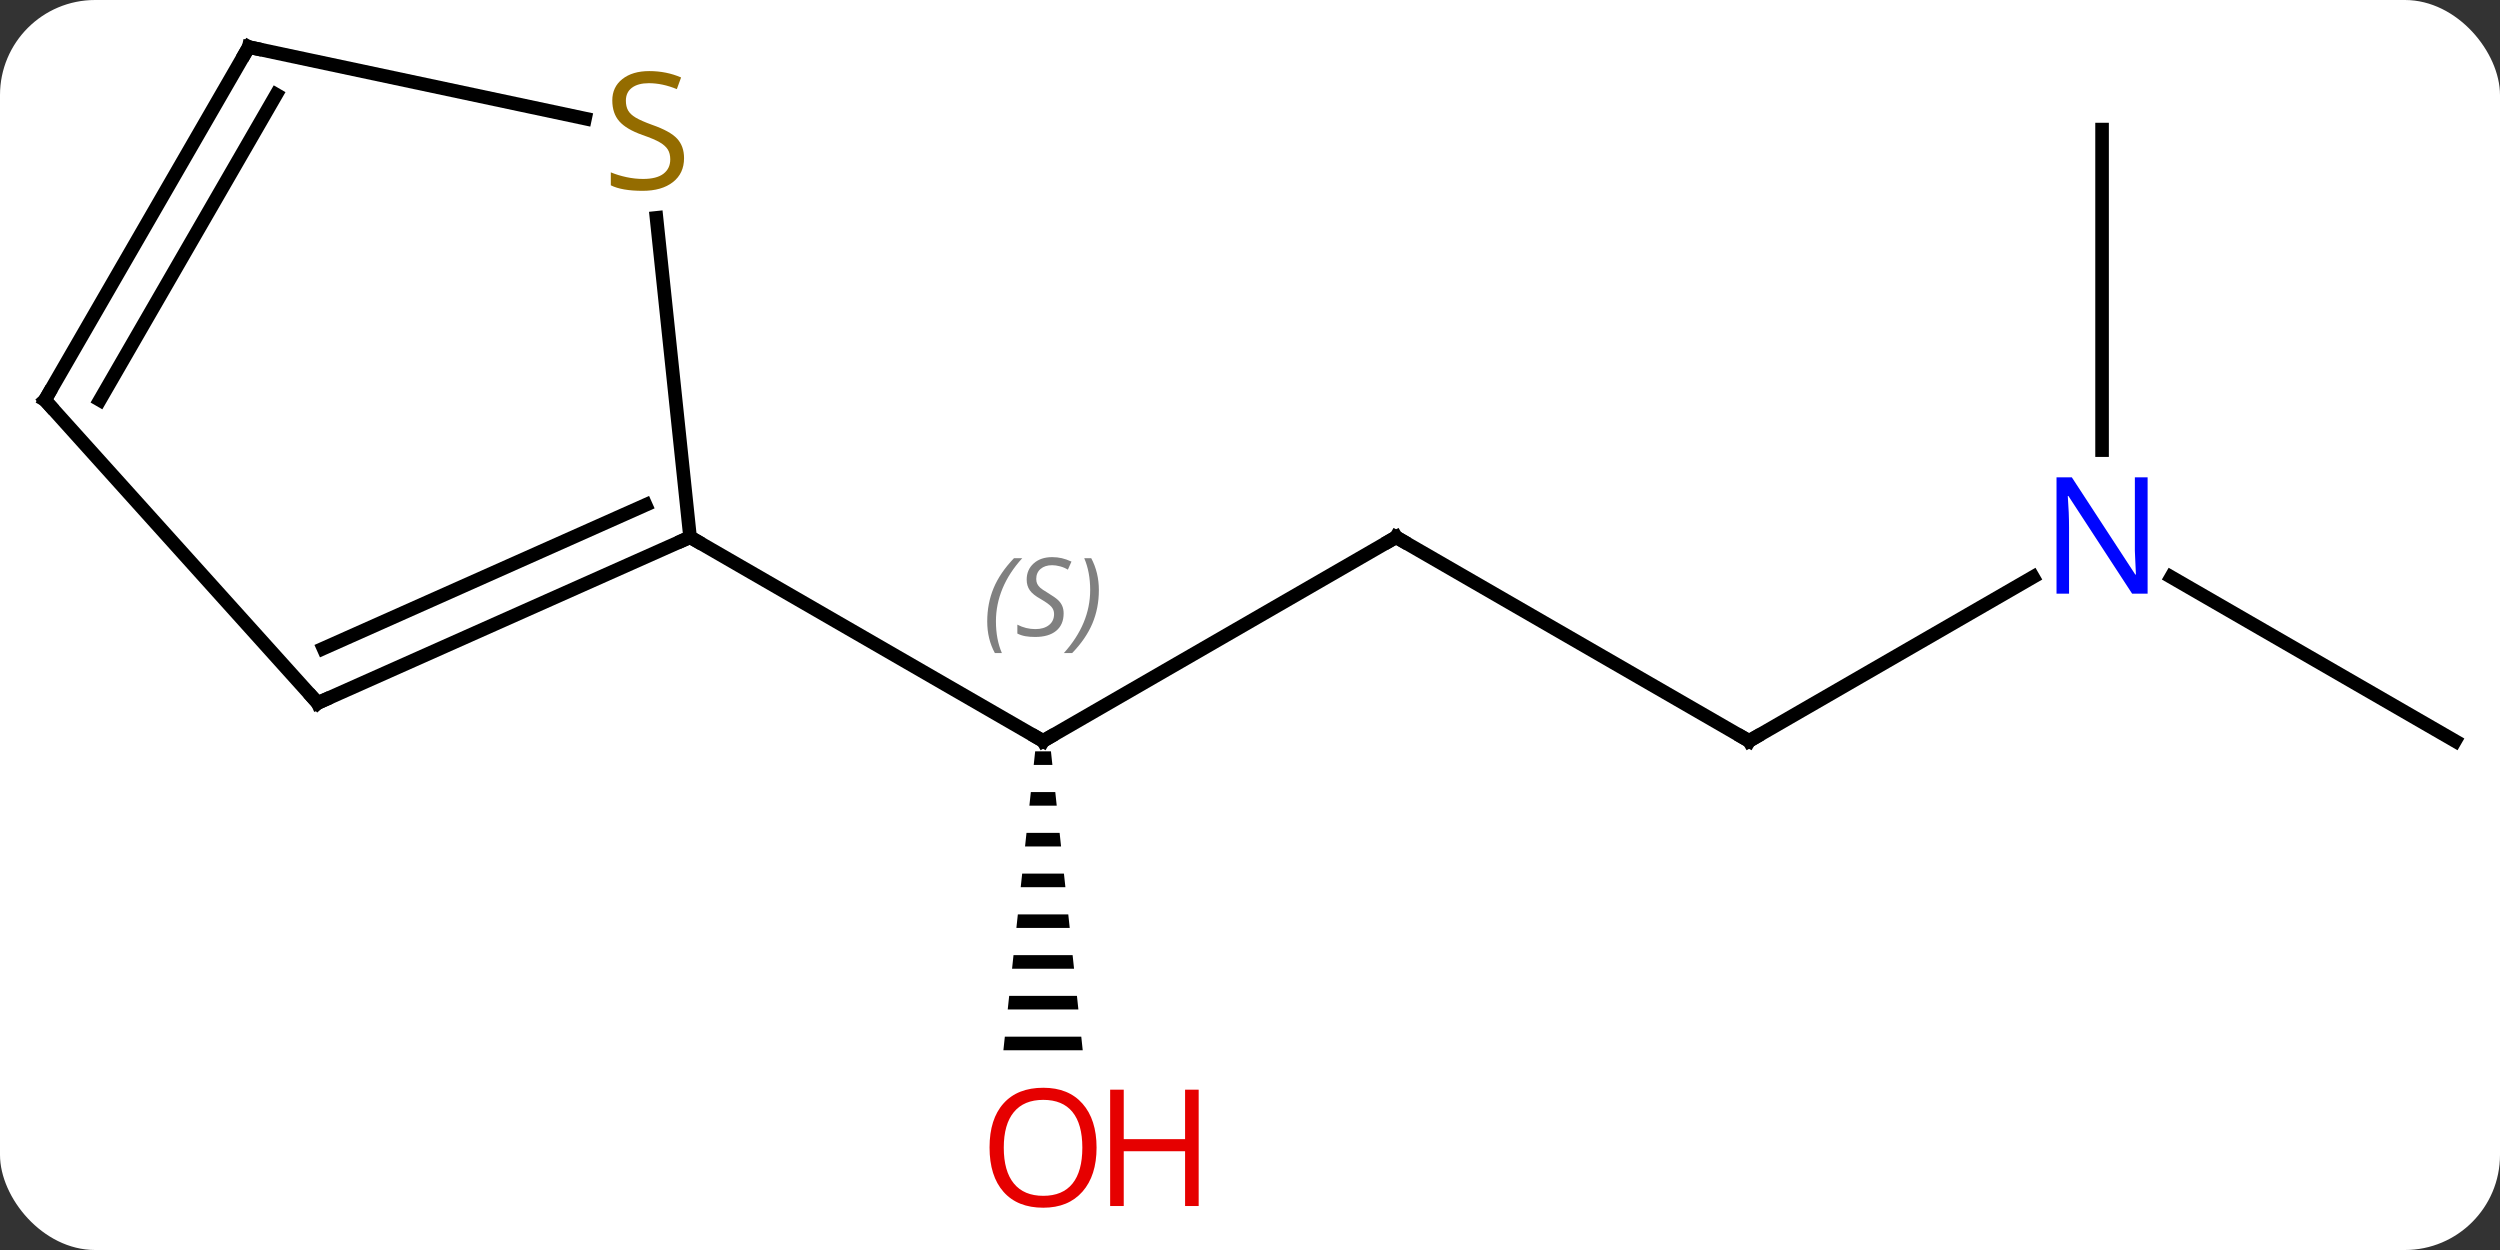 <svg width="184" viewBox="0 0 184 92" style="fill-opacity:1; color-rendering:auto; color-interpolation:auto; text-rendering:auto; stroke:black; stroke-linecap:square; stroke-miterlimit:10; shape-rendering:auto; stroke-opacity:1; fill:black; stroke-dasharray:none; font-weight:normal; stroke-width:1; font-family:'Open Sans'; font-style:normal; stroke-linejoin:miter; font-size:12; stroke-dashoffset:0; image-rendering:auto;" height="92" class="cas-substance-image" xmlns:xlink="http://www.w3.org/1999/xlink" xmlns="http://www.w3.org/2000/svg"><rect x="0" y="0" width="184" height="92" fill="#333333" stroke="none"/><svg class="cas-substance-single-component"><rect y="0" x="0" width="184" stroke="none" ry="7" rx="7" height="92" fill="white" class="cas-substance-group"/><svg y="0" x="0" width="184" viewBox="0 0 184 92" style="fill:black;" height="92" class="cas-substance-single-component-image"><svg><g><g transform="translate(92,44)" style="text-rendering:geometricPrecision; color-rendering:optimizeQuality; color-interpolation:linearRGB; stroke-linecap:butt; image-rendering:optimizeQuality;"><line y2="-4.464" y1="10.536" x2="10.749" x1="-15.231" style="fill:none;"/><path style="stroke:none;" d="M-15.812 11.298 L-15.918 12.298 L-14.544 12.298 L-14.65 11.298 ZM-16.131 14.298 L-16.237 15.298 L-14.225 15.298 L-14.331 14.298 ZM-16.45 17.298 L-16.556 18.298 L-13.906 18.298 L-14.012 17.298 ZM-16.768 20.298 L-16.875 21.298 L-13.587 21.298 L-13.694 20.298 ZM-17.087 23.298 L-17.194 24.298 L-13.268 24.298 L-13.375 23.298 ZM-17.406 26.298 L-17.512 27.298 L-12.95 27.298 L-13.056 26.298 ZM-17.725 29.298 L-17.831 30.298 L-12.631 30.298 L-12.737 29.298 ZM-18.044 32.298 L-18.15 33.298 L-12.312 33.298 L-12.418 32.298 Z"/><line y2="-4.464" y1="10.536" x2="-41.211" x1="-15.231" style="fill:none;"/><line y2="10.536" y1="-4.464" x2="36.732" x1="10.749" style="fill:none;"/><line y2="-1.529" y1="10.536" x2="57.628" x1="36.732" style="fill:none;"/><line y2="10.536" y1="-1.529" x2="88.692" x1="67.796" style="fill:none;"/><line y2="-34.464" y1="-10.87" x2="62.712" x1="62.712" style="fill:none;"/><line y2="7.74" y1="-4.464" x2="-68.619" x1="-41.211" style="fill:none;"/><line y2="3.721" y1="-6.839" x2="-68.197" x1="-44.481" style="fill:none;"/><line y2="-27.966" y1="-4.464" x2="-43.683" x1="-41.211" style="fill:none;"/><line y2="-14.556" y1="7.74" x2="-88.692" x1="-68.619" style="fill:none;"/><line y2="-40.536" y1="-35.275" x2="-73.692" x1="-48.939" style="fill:none;"/><line y2="-40.536" y1="-14.556" x2="-73.692" x1="-88.692" style="fill:none;"/><line y2="-37.036" y1="-14.556" x2="-71.671" x1="-84.651" style="fill:none;"/><path style="fill:none; stroke-miterlimit:5;" d="M-14.798 10.286 L-15.231 10.536 L-15.664 10.286"/></g><g transform="translate(92,44)" style="stroke-linecap:butt; font-size:8.4px; fill:gray; text-rendering:geometricPrecision; image-rendering:optimizeQuality; color-rendering:optimizeQuality; font-family:'Open Sans'; font-style:italic; stroke:gray; color-interpolation:linearRGB; stroke-miterlimit:5;"><path style="stroke:none;" d="M-19.34 1.739 Q-19.34 0.411 -18.871 -0.714 Q-18.402 -1.839 -17.371 -2.917 L-16.761 -2.917 Q-17.73 -1.855 -18.215 -0.683 Q-18.699 0.489 -18.699 1.724 Q-18.699 3.052 -18.261 4.067 L-18.777 4.067 Q-19.34 3.036 -19.34 1.739 ZM-13.717 1.145 Q-13.717 1.974 -14.264 2.427 Q-14.811 2.88 -15.811 2.88 Q-16.217 2.88 -16.529 2.825 Q-16.842 2.77 -17.123 2.63 L-17.123 1.974 Q-16.498 2.302 -15.795 2.302 Q-15.17 2.302 -14.795 2.005 Q-14.42 1.708 -14.42 1.192 Q-14.42 0.88 -14.623 0.653 Q-14.826 0.427 -15.389 0.099 Q-15.983 -0.23 -16.209 -0.558 Q-16.436 -0.886 -16.436 -1.339 Q-16.436 -2.073 -15.92 -2.534 Q-15.405 -2.995 -14.561 -2.995 Q-14.186 -2.995 -13.85 -2.917 Q-13.514 -2.839 -13.139 -2.667 L-13.405 -2.073 Q-13.655 -2.23 -13.975 -2.316 Q-14.295 -2.401 -14.561 -2.401 Q-15.092 -2.401 -15.412 -2.128 Q-15.733 -1.855 -15.733 -1.386 Q-15.733 -1.183 -15.662 -1.034 Q-15.592 -0.886 -15.451 -0.753 Q-15.311 -0.62 -14.889 -0.37 Q-14.326 -0.026 -14.123 0.169 Q-13.92 0.364 -13.819 0.599 Q-13.717 0.833 -13.717 1.145 ZM-11.123 -0.573 Q-11.123 0.755 -11.599 1.888 Q-12.076 3.02 -13.091 4.067 L-13.701 4.067 Q-11.763 1.911 -11.763 -0.573 Q-11.763 -1.901 -12.201 -2.917 L-11.685 -2.917 Q-11.123 -1.855 -11.123 -0.573 Z"/><path style="fill:none; stroke:black;" d="M10.316 -4.214 L10.749 -4.464 L11.182 -4.214"/></g><g transform="translate(92,44)" style="stroke-linecap:butt; fill:rgb(230,0,0); text-rendering:geometricPrecision; color-rendering:optimizeQuality; image-rendering:optimizeQuality; font-family:'Open Sans'; stroke:rgb(230,0,0); color-interpolation:linearRGB; stroke-miterlimit:5;"><path style="stroke:none;" d="M-11.293 40.466 Q-11.293 42.528 -12.333 43.708 Q-13.372 44.888 -15.215 44.888 Q-17.106 44.888 -18.137 43.724 Q-19.169 42.559 -19.169 40.45 Q-19.169 38.356 -18.137 37.208 Q-17.106 36.059 -15.215 36.059 Q-13.356 36.059 -12.325 37.231 Q-11.293 38.403 -11.293 40.466 ZM-18.122 40.466 Q-18.122 42.2 -17.379 43.106 Q-16.637 44.013 -15.215 44.013 Q-13.793 44.013 -13.067 43.114 Q-12.34 42.216 -12.34 40.466 Q-12.34 38.731 -13.067 37.841 Q-13.793 36.95 -15.215 36.95 Q-16.637 36.95 -17.379 37.849 Q-18.122 38.747 -18.122 40.466 Z"/><path style="stroke:none;" d="M-3.778 44.763 L-4.778 44.763 L-4.778 40.731 L-9.293 40.731 L-9.293 44.763 L-10.293 44.763 L-10.293 36.2 L-9.293 36.2 L-9.293 39.841 L-4.778 39.841 L-4.778 36.2 L-3.778 36.2 L-3.778 44.763 Z"/><path style="fill:none; stroke:black;" d="M36.299 10.286 L36.732 10.536 L37.165 10.286"/><path style="fill:rgb(0,5,255); stroke:none;" d="M66.064 -0.308 L64.923 -0.308 L60.235 -7.495 L60.189 -7.495 Q60.282 -6.23 60.282 -5.183 L60.282 -0.308 L59.36 -0.308 L59.36 -8.87 L60.485 -8.87 L65.157 -1.714 L65.204 -1.714 Q65.204 -1.87 65.157 -2.73 Q65.11 -3.589 65.126 -3.964 L65.126 -8.87 L66.064 -8.87 L66.064 -0.308 Z"/><path style="fill:none; stroke:black;" d="M-41.668 -4.261 L-41.211 -4.464 L-40.778 -4.214"/><path style="fill:none; stroke:black;" d="M-68.162 7.537 L-68.619 7.74 L-68.954 7.368"/><path style="fill:rgb(148,108,0); stroke:none;" d="M-41.654 -32.361 Q-41.654 -31.236 -42.474 -30.596 Q-43.294 -29.955 -44.701 -29.955 Q-46.232 -29.955 -47.044 -30.361 L-47.044 -31.315 Q-46.513 -31.096 -45.896 -30.963 Q-45.279 -30.83 -44.669 -30.83 Q-43.669 -30.83 -43.169 -31.213 Q-42.669 -31.596 -42.669 -32.268 Q-42.669 -32.705 -42.849 -32.994 Q-43.029 -33.283 -43.443 -33.526 Q-43.857 -33.768 -44.716 -34.065 Q-45.904 -34.486 -46.419 -35.072 Q-46.935 -35.658 -46.935 -36.611 Q-46.935 -37.596 -46.193 -38.182 Q-45.451 -38.768 -44.216 -38.768 Q-42.951 -38.768 -41.872 -38.299 L-42.185 -37.44 Q-43.247 -37.877 -44.247 -37.877 Q-45.044 -37.877 -45.49 -37.541 Q-45.935 -37.205 -45.935 -36.596 Q-45.935 -36.158 -45.771 -35.869 Q-45.607 -35.58 -45.216 -35.346 Q-44.826 -35.111 -44.013 -34.815 Q-42.669 -34.346 -42.161 -33.791 Q-41.654 -33.236 -41.654 -32.361 Z"/><path style="fill:none; stroke:black;" d="M-88.358 -14.184 L-88.692 -14.556 L-88.442 -14.989"/><path style="fill:none; stroke:black;" d="M-73.203 -40.432 L-73.692 -40.536 L-73.942 -40.103"/></g></g></svg></svg></svg></svg>